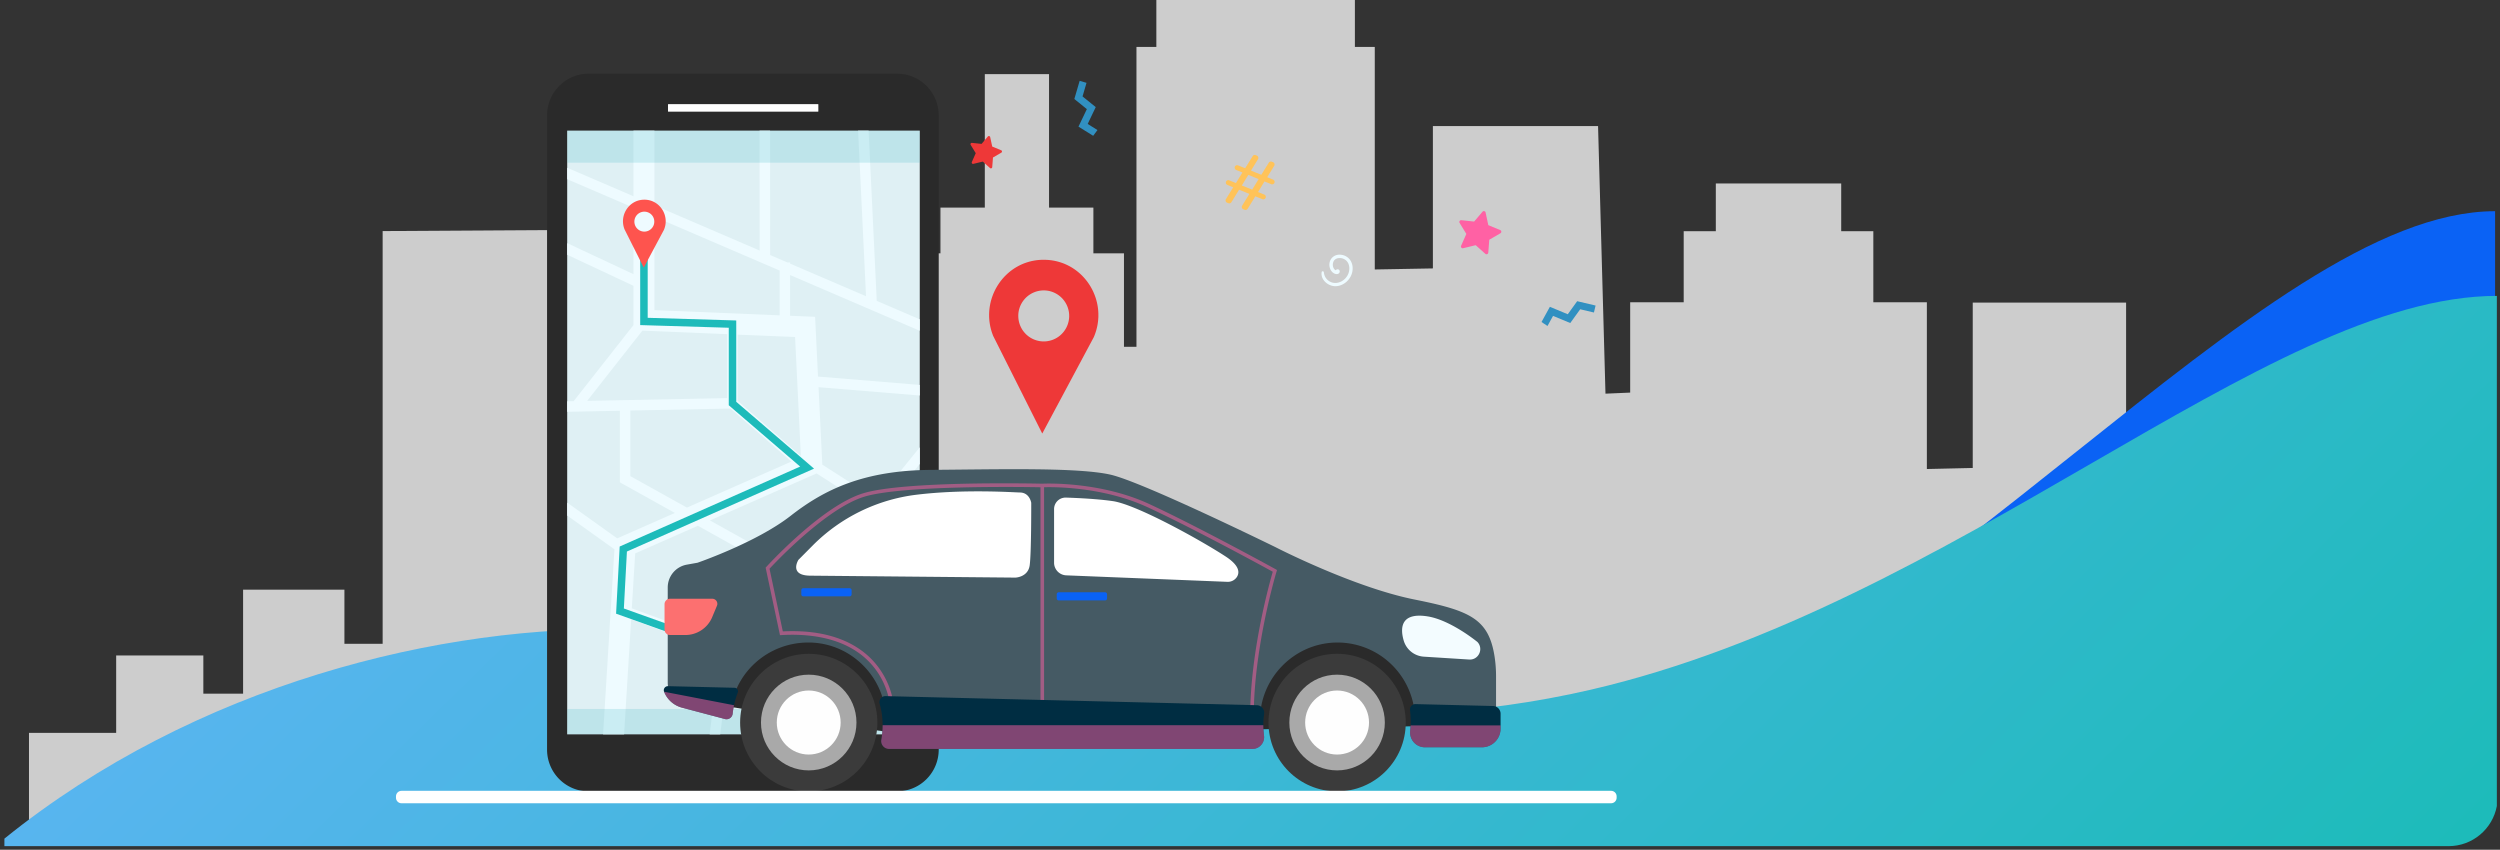 <svg xmlns="http://www.w3.org/2000/svg" width="509" height="173" fill="none"><rect width="100%" height="100%" fill="#333333" stroke="none"/><g clip-path="url(#a)"><path fill="#CDCDCD" d="M498.947 167v-48.658h-23.955V82.449h-23.047v15.983h-19.071V61.606H401.65v33.672l-9.341.215v-33.95H381.41v-14.47h-6.54v-9.716h-25.529v9.716H342.8v14.47h-10.896v18.39l-5.029.218-1.511-54.49h-33.628V54.65l-11.831.215V9.561h-4.048V0h-40.424v9.56h-4.05v61.053h-2.542V51.578h-6.227v-9.31h-9.03V15.097h-13.076V42.27h-9.03v9.309h-6.227v32.207h-4.358l-3.427-.033V46.438l-99.56.61v84.026h-7.783v-11.012H49.494v21.163h-8.093v-7.774h-17.75v15.763H5.903V167h493.043Z"/><path fill="#0A62F5" fill-rule="evenodd" d="M508.001 156.822c-2.07 8.84-10.003 15.424-19.475 15.424H24.936c32.427-28.294 67-40.812 98.205-41.77 38.211-1.173 67.662 8.819 94.859 18.047 33.373 11.323 63.353 21.495 101.96 8.473 36.705-12.38 71.397-40.02 102.729-64.982C455.266 66.059 484.209 43 508.001 43v113.822Z" clip-rule="evenodd"/><path fill="url(#b)" fill-rule="evenodd" d="M508.358 164.112c-.862 4.646-4.936 8.164-9.832 8.164H.897v-1.53c38.821-31.368 89.134-43.795 128.186-42.587 20.261.628 41.593 4.302 63.769 8.121 41.246 7.104 85.408 14.71 131.018 4.147 37.102-8.592 71.238-28.331 101.92-46.074 31.286-18.092 58.981-34.107 82.568-34.107v103.866Z" clip-rule="evenodd"/><path fill="#CDCDCD" d="M218.98 63.864c.274-3.585-2.405-6.714-5.982-6.988-3.578-.274-6.699 2.41-6.973 5.996-.273 3.585 2.405 6.714 5.983 6.988 3.577.274 6.699-2.41 6.972-5.996Z"/><path fill="#EEFBFF" d="M269.079 55.46c-.206 1.62 1.479 2.908 2.978 2.808 1.656-.112 3.061-1.473 3.304-3.105.263-1.766-.796-3.178-2.434-3.307-1.596-.127-2.615 1.295-2.155 2.73.331 1.03 1.261 1.413 1.74 1.124.369-.22.347-.78-.099-.878a.46.46 0 0 0-.458.198c-.39-.156-.761-.868-.509-1.636.321-.983 1.56-1.037 2.329-.58.98.583 1.132 1.838.773 2.838-.377 1.049-1.401 1.876-2.522 1.956a2.353 2.353 0 0 1-2.485-2.151.224.224 0 0 0-.069-.163.23.23 0 0 0-.393.166Z"/><path fill="#FF61A4" d="m297.484 50.034 1.064-2.407-1.375-2.246a.37.37 0 0 1 .001-.383.361.361 0 0 1 .344-.166l2.618.278 1.704-2.002a.36.36 0 0 1 .628.158l.55 2.573 2.428 1.005a.36.36 0 0 1 .043.647l-2.272 1.32-.203 2.624a.36.36 0 0 1-.601.242l-1.961-1.758-2.553.618a.362.362 0 0 1-.415-.503Z"/><path fill="#EE3838" d="m197.865 32.992.797-1.806-1.031-1.684a.269.269 0 0 1 .002-.287.271.271 0 0 1 .257-.125l1.961.202 1.278-1.502a.274.274 0 0 1 .273-.087.268.268 0 0 1 .198.206l.42 1.93 1.821.754a.275.275 0 0 1 .166.233.272.272 0 0 1-.133.253l-1.704.99-.153 1.965a.27.27 0 0 1-.17.23.272.272 0 0 1-.281-.049l-1.465-1.318-1.915.463a.271.271 0 0 1-.321-.368Z"/><path fill="#3190C1" d="m315.07 66.37 1.129-2.056 3.504 1.456 2.023-2.803 2.799.66.334-1.42-3.745-.884-1.917 2.658-3.644-1.516-1.7 3.096 1.217.809Zm-91.626-39.893-1.99-1.242 1.638-3.428-2.686-2.174.807-2.767-1.397-.409-1.08 3.7 2.546 2.06-1.705 3.567 2.994 1.866.873-1.173Z"/><path fill="#FFC359" d="m249.606 40.53 1.472-2.397-1.182-.48a.513.513 0 0 1-.318-.466.481.481 0 0 1 .038-.194.503.503 0 0 1 .658-.28l1.363.56 1.317-2.152-1.261-.514a.513.513 0 0 1-.28-.66.518.518 0 0 1 .272-.277.503.503 0 0 1 .388-.003l1.444.587 1.529-2.465a.502.502 0 0 1 .619-.202l.22.089a.511.511 0 0 1 .314.527.507.507 0 0 1-.072.207l-1.422 2.327 2.093.85 1.53-2.464a.506.506 0 0 1 .619-.202l.241.097a.506.506 0 0 1 .241.734l-1.422 2.327 1.183.48a.503.503 0 0 1 .28.66.502.502 0 0 1-.658.28l-1.364-.56-1.302 2.16 1.26.515c.124.05.224.148.277.272a.513.513 0 0 1-.362.695.507.507 0 0 1-.293-.026l-1.444-.587-1.562 2.543a.507.507 0 0 1-.621.203l-.258-.105a.51.51 0 0 1-.239-.736l1.472-2.396-2.101-.851-1.562 2.543a.509.509 0 0 1-.621.203l-.258-.105a.497.497 0 0 1-.285-.315.497.497 0 0 1 .057-.421Zm5.336-1.92 1.317-2.152-2.101-.852-1.316 2.154 2.1.85Z"/><path fill="#2A2A2A" d="M185.535 15.5h-.018a9.417 9.417 0 0 0-.517-.166l-.179-.052c-.063-.017-.128-.03-.192-.046l-.195-.045a4.229 4.229 0 0 0-.186-.038c-.063-.011-.14-.027-.209-.038l-.179-.028-.229-.03-.168-.018a11.203 11.203 0 0 0-.263-.02l-.14-.01c-.14 0-.272-.009-.408-.009h-62.807c-.147 0-.292 0-.437.011a8.16 8.16 0 0 0-1.274.162 8.487 8.487 0 0 0-4.573 2.637 8.523 8.523 0 0 0-2.181 5.706v129.087a8.53 8.53 0 0 0 1.533 4.889 8.508 8.508 0 0 0 4.054 3.123l.043.014c.163.057.327.109.492.158l.181.051.19.048.195.044.186.038.211.037.178.028c.077.011.152.021.229.029l.167.019c.087.008.175.014.263.021l.141.008c.14 0 .271.01.409.01h62.803a8.471 8.471 0 0 0 5.994-2.501 8.513 8.513 0 0 0 2.475-6.016V23.51a8.535 8.535 0 0 0-1.534-4.888 8.502 8.502 0 0 0-4.055-3.122Z"/><path fill="#DFF0F4" d="M187.263 26.602h-71.782v122.905h71.782V26.602Z"/><path fill="#EEFBFF" d="m187.262 78.374-20.716-1.703-.591-12.17-5.091-.211v-8.293l26.398 11.348v-2.328l-8.756-3.76-1.656-34.655h-2.14l1.613 33.71-15.459-6.637v-.237h-.545l-3.517-1.513-.017-25.318h-2.14l.015 24.4-21.418-9.206V26.6h-4.27v13.36l-13.485-5.8v2.327l13.49 5.8v13.538l-13.49-6.318v2.362l13.49 6.318v7.995l-12.178 15.494-1.312.026v2.14l10.722-.212v14.573l11.197 6.233-11.746 5.175-10.173-7.273v2.628l9.607 6.871.008-.012-2.314 37.683h4.278l1.438-23.415 18.047 6.612-2.063 16.803h2.152l1.972-16.049 17.615 6.459-3.083 9.595h2.242l2.847-8.859 19.036 6.972v-2.277l-18.381-6.74 5.204-16.196-6.661-3.706c2.315-2.809 7.314-8.882 12.3-14.986 3.177-3.888 5.634-6.912 7.538-9.267v-3.407c-2.36 2.948-5.409 6.694-8.686 10.706l-11.163-7.15-.765-15.77 20.613 1.694-.006-2.153Zm-25.383-9.758 1.174 24.2-12.863-11.2v-13.48l11.689.48Zm-28.637-24.49 25.487 10.953v9.126l-25.487-1.06V44.127Zm-13.692 37.49 11.24-14.3 17.262.72v13.018l-28.502.562Zm8.787 15.322V83.583l20.393-.404 12.4 10.795-21.278 9.375-11.515-6.411Zm43.176 26.487-4.642 14.442-38.235-14.003.687-11.193 12.765-5.625 29.425 16.379Zm5.7-20.017a5659.547 5659.547 0 0 1-11.688 14.235l-20.986-11.683 21.716-9.57 10.958 7.018Z"/><path fill="#1DBBBA" d="m167.32 139.946-41.886-15.002.734-13.673 36.74-16.277-14.532-12.484V66.73l-18.032-.542V51.81h1.526v12.895l18.03.543v16.559l15.838 13.605-38.098 16.877-.622 11.599 40.815 14.619-.513 1.439Z"/><path fill="#FE544E" d="m127.161 46.71 3.908 7.775 4.102-7.673c1.215-2.808-.734-6.026-3.792-6.154h-.28c-3.052.047-5.082 3.207-3.938 6.052Zm2-1.613a2.03 2.03 0 0 1 3.673-1.164 2.031 2.031 0 0 1 .217 1.99 2.026 2.026 0 0 1-3.89-.827Z"/><path fill="#013D5D" d="m163.523 132.171 3.909 7.776 4.102-7.673c1.214-2.815-.734-6.028-3.793-6.154h-.28c-3.051.046-5.081 3.207-3.938 6.051Zm2.001-1.613a2.021 2.021 0 0 1 .762-1.557 2.03 2.03 0 0 1 2.494-.029 2.04 2.04 0 0 1 .797 1.54 2.041 2.041 0 0 1-.922 1.774 2.035 2.035 0 0 1-1.905.165 2.018 2.018 0 0 1-.651-.449 2.015 2.015 0 0 1-.575-1.444Z"/><path fill="#fff" d="M136.082 21.2h30.454a.08.08 0 0 1 .056.022.079.079 0 0 1 .023.056v1.384a.078.078 0 0 1-.077.078h-30.456a.078.078 0 0 1-.055-.023.08.08 0 0 1-.022-.055v-1.384c0-.02.008-.04.022-.055a.08.08 0 0 1 .055-.024v.001Z"/><path fill="#3CB4C5" d="M187.02 144.35h-71.539v5.157h71.539v-5.157Zm.243-117.748h-71.782v6.52h71.782v-6.52Z" opacity=".2"/><path fill="#2A2A2A" d="M147.539 143.728s33.904 5.639 34.303 5.393c.399-.246 4.797-19.226 4.797-19.226s-28.031-5.055-28.486-5.055c-.455 0-6.55 4.888-6.631 5.214-.081.325-3.983 13.674-3.983 13.674Zm103.4 4.823c.813.081 41.863-.799 41.863-.799l-3.082-9.466s-5.691-8.624-8.699-8.467c-3.008.158-20.894-2.749-23.982-.603-3.088 2.145-5.85.435-7.314 5.567-1.465 5.132-2.605 5.707-1.465 8.802 1.141 3.094 2.679 4.966 2.679 4.966Z"/><path fill="#3B3B3B" d="M178.632 147.15c.015-7.736-6.229-14.019-13.945-14.034-7.717-.015-13.984 6.244-13.999 13.98-.015 7.736 6.229 14.019 13.945 14.034 7.717.015 13.984-6.244 13.999-13.98Z"/><path fill="#A9A9A9" d="M164.656 156.853c5.369 0 9.721-4.364 9.721-9.746 0-5.382-4.352-9.746-9.721-9.746s-9.721 4.364-9.721 9.746c0 5.382 4.352 9.746 9.721 9.746Z"/><path fill="#FEFEFE" d="M164.655 153.625c3.591 0 6.502-2.918 6.502-6.517 0-3.6-2.911-6.518-6.502-6.518-3.591 0-6.502 2.918-6.502 6.518 0 3.599 2.911 6.517 6.502 6.517Z"/><path fill="#3B3B3B" d="M286.212 147.147c.015-7.735-6.229-14.019-13.945-14.033-7.717-.015-13.984 6.244-13.999 13.98-.015 7.735 6.229 14.019 13.945 14.033 7.717.015 13.984-6.244 13.999-13.98Z"/><path fill="#A9A9A9" d="M272.231 156.853c5.369 0 9.722-4.364 9.722-9.746 0-5.382-4.353-9.746-9.722-9.746s-9.721 4.364-9.721 9.746c0 5.382 4.352 9.746 9.721 9.746Z"/><path fill="#FEFEFE" d="M272.23 153.625c3.591 0 6.502-2.918 6.502-6.517 0-3.6-2.911-6.518-6.502-6.518-3.59 0-6.501 2.918-6.501 6.518 0 3.599 2.911 6.517 6.501 6.517Z"/><path fill="#455A64" d="M304.31 133.776c-1.181-7.807-5-9.445-16.296-11.71-12.469-2.498-28.289-10.646-28.289-10.646s-26.987-13.251-33.598-14.772c-6.611-1.52-22.869-1.087-36.526-.983-13.657.104-21.678 3.923-28.614 9.347-6.936 5.424-18.968 9.559-18.968 9.559l-2.185.392a4.704 4.704 0 0 0-2.785 1.617 4.733 4.733 0 0 0-1.099 3.032v19.376a4.833 4.833 0 0 0 3.591 4.671l7.899 2.091a1.11 1.11 0 0 0 .873-.212 1.126 1.126 0 0 0 .438-.785c.866-7.926 7.705-13.948 15.853-13.938 8.668.009 15.775 7.148 15.77 15.835 0 .969-.088 1.936-.265 2.889a1.57 1.57 0 0 0 .876 1.708c.208.098.435.15.665.151h72.693c.502.001.992-.159 1.396-.458a2.342 2.342 0 0 0 .927-2.188 16.01 16.01 0 0 1-.14-2.064c-.026-8.581 6.898-15.694 15.457-15.866a15.782 15.782 0 0 1 11.382 4.516 15.867 15.867 0 0 1 4.648 13.04 2.71 2.71 0 0 0 1.581 2.784c.348.157.725.239 1.107.24h10.453c.912 0 1.788-.363 2.433-1.01a3.45 3.45 0 0 0 1.008-2.438v-10.147a26.921 26.921 0 0 0-.285-4.031Z"/><path fill="#FC7070" d="M136.411 121.903h8.609a1.027 1.027 0 0 1 .859.462 1.04 1.04 0 0 1 .092.973l-.967 2.312a5.924 5.924 0 0 1-5.463 3.64h-3.13a1.116 1.116 0 0 1-1.111-1.114v-5.16a1.112 1.112 0 0 1 1.111-1.113Z"/><path fill="#F3FCFF" d="M290.609 125.488c4.741.727 10.202 5.227 10.202 5.227 1.304 1.404.227 3.687-1.682 3.566l-9.246-.585a4.57 4.57 0 0 1-4.094-3.29c-.895-3.111-.13-5.685 4.82-4.918Z"/><path fill="#002D42" d="M136 139.703a.838.838 0 0 0-.845.733.836.836 0 0 0 .051.402 5.403 5.403 0 0 0 3.643 3.239l8.85 2.342a1.264 1.264 0 0 0 .981-.24 1.25 1.25 0 0 0 .49-.883c.16-1.472.511-2.917 1.043-4.298a.709.709 0 0 0-.323-.88.699.699 0 0 0-.325-.087L136 139.703Zm152.183 3.651a1.102 1.102 0 0 0-.839.367 1.112 1.112 0 0 0-.23.409 1.106 1.106 0 0 0-.037.468c.18 1.391.194 2.799.041 4.193a3.02 3.02 0 0 0 .742 2.347 3.022 3.022 0 0 0 2.241 1.01h11.598a3.812 3.812 0 0 0 3.531-2.363c.192-.465.29-.962.288-1.465v-3.007a1.57 1.57 0 0 0-1.529-1.571l-15.806-.388Z"/><path fill="#FF61A4" d="M259.746 115.906c-.154-.084-15.52-8.534-25.71-13.264-10.088-4.682-21.35-4.185-21.836-4.161-1.293-.03-28.237-.615-36.521 1.972-8.344 2.606-19.213 14.48-19.671 14.984l-.126.141 2.922 13.744.313-.018c8.499-.482 15.006 1.786 18.813 6.555 2.879 3.606 3.234 7.412 3.238 7.45l.028.327 30.644.791.353.007.378.01 42.698.842v-.368c.214-13.907 4.601-28.429 4.644-28.574l.088-.281-.255-.157Zm-77.894 27.013c-.14-1.031-.795-4.295-3.332-7.488-2.734-3.443-8.266-7.411-19.137-6.88l-2.707-12.757c1.261-1.355 11.539-12.241 19.22-14.642 7.682-2.4 32.651-2.008 35.944-1.945v44.484l-29.988-.772Zm72.692 1.61-41.969-.821V99.2c1.976-.058 12.059-.117 21.155 4.106 9.44 4.382 23.342 11.968 25.405 13.1-.608 2.098-4.323 15.307-4.585 28.123h-.006Zm-119.338-3.691a5.396 5.396 0 0 0 3.643 3.239l8.85 2.342a1.264 1.264 0 0 0 1.319-.63c.084-.152.136-.319.152-.493.063-.575.157-1.146.28-1.71l-14.244-2.748Zm151.996 6.852c-.017.371-.043.738-.084 1.101a3.023 3.023 0 0 0 1.755 3.092c.386.174.804.264 1.228.265h11.598a3.811 3.811 0 0 0 3.819-3.827v-.631h-18.316Z" opacity=".5"/><path fill="#002D42" d="M257.212 147.691c-.001-.783.054-1.564.166-2.338a1.544 1.544 0 0 0-.341-1.217 1.555 1.555 0 0 0-1.135-.557l-75.606-1.849a1.217 1.217 0 0 0-1.195 1.564c.4 1.416.602 2.881.601 4.353 0 .981-.089 1.961-.266 2.926a1.601 1.601 0 0 0 1.567 1.908h73.989c.341-.001.678-.076.989-.218a2.402 2.402 0 0 0 1.37-2.511 16.339 16.339 0 0 1-.139-2.061Z"/><path fill="#FF61A4" d="M257.213 147.69v-.04h-77.511c0 .982-.089 1.961-.266 2.926a1.621 1.621 0 0 0 .336 1.324 1.606 1.606 0 0 0 1.232.585h73.988a2.38 2.38 0 0 0 1.801-.828 2.39 2.39 0 0 0 .559-1.902 16.012 16.012 0 0 1-.139-2.065Z" opacity=".5"/><path fill="#0A62F5" d="M172.984 119.762h-9.433a.404.404 0 0 0-.405.405v.846c0 .224.182.406.405.406h9.433a.412.412 0 0 0 .287-.119.415.415 0 0 0 .118-.287v-.846a.406.406 0 0 0-.405-.405Zm52.006.828h-9.433a.403.403 0 0 0-.405.406v.845c0 .224.182.406.405.406h9.433a.412.412 0 0 0 .287-.119.415.415 0 0 0 .118-.287v-.845a.398.398 0 0 0-.118-.287.402.402 0 0 0-.287-.119Z"/><path fill="#fff" d="m164.95 117.205 41.786.396s2.556-.069 2.905-2.481c.349-2.412.318-12.742.318-12.742s-.302-2.074-2.285-2.106c-1.205-.016-11.3-.74-21.118.459a35.914 35.914 0 0 0-21.037 10.276l-2.959 2.98s-2.008 3.177 2.39 3.218Zm49.66-13.517v10.831a2.581 2.581 0 0 0 2.439 2.619l32.833 1.322a2.198 2.198 0 0 0 1.924-.949c.59-.871.658-2.303-2.284-4.222-5.116-3.339-18.134-10.561-22.949-11.259-3.066-.445-7.075-.639-9.586-.721a2.35 2.35 0 0 0-1.692.685 2.344 2.344 0 0 0-.685 1.694Z"/><path fill="#EE3838" d="m202.207 68.383 9.996 19.886 10.494-19.627c3.107-7.2-1.881-15.413-9.701-15.74-.115 0-.231-.007-.347-.01h-.349c-7.82.13-13.012 8.215-10.093 15.49Zm5.114-4.126a5.19 5.19 0 0 1 3.985-4.988 5.186 5.186 0 0 1 2.273-.03 5.2 5.2 0 0 1 4.021 4.134 5.204 5.204 0 0 1-2.271 5.304 5.172 5.172 0 0 1-6.533-.73 5.203 5.203 0 0 1-1.47-3.69h-.005Z"/><path fill="#fff" d="M328.023 161.012H81.745c-.62 0-1.124.504-1.124 1.126v.281c0 .622.503 1.126 1.124 1.126h246.278c.621 0 1.124-.504 1.124-1.126v-.281c0-.622-.503-1.126-1.124-1.126Z"/></g><defs><linearGradient id="b" x1="508.358" x2="204.1" y1="172.276" y2="-138.619" gradientUnits="userSpaceOnUse"><stop offset=".014" stop-color="#1DBBBA"/><stop offset="1" stop-color="#65B3FB"/></linearGradient><clipPath id="a"><path fill="#fff" d="M0 0h509v173H0z"/></clipPath></defs></svg>